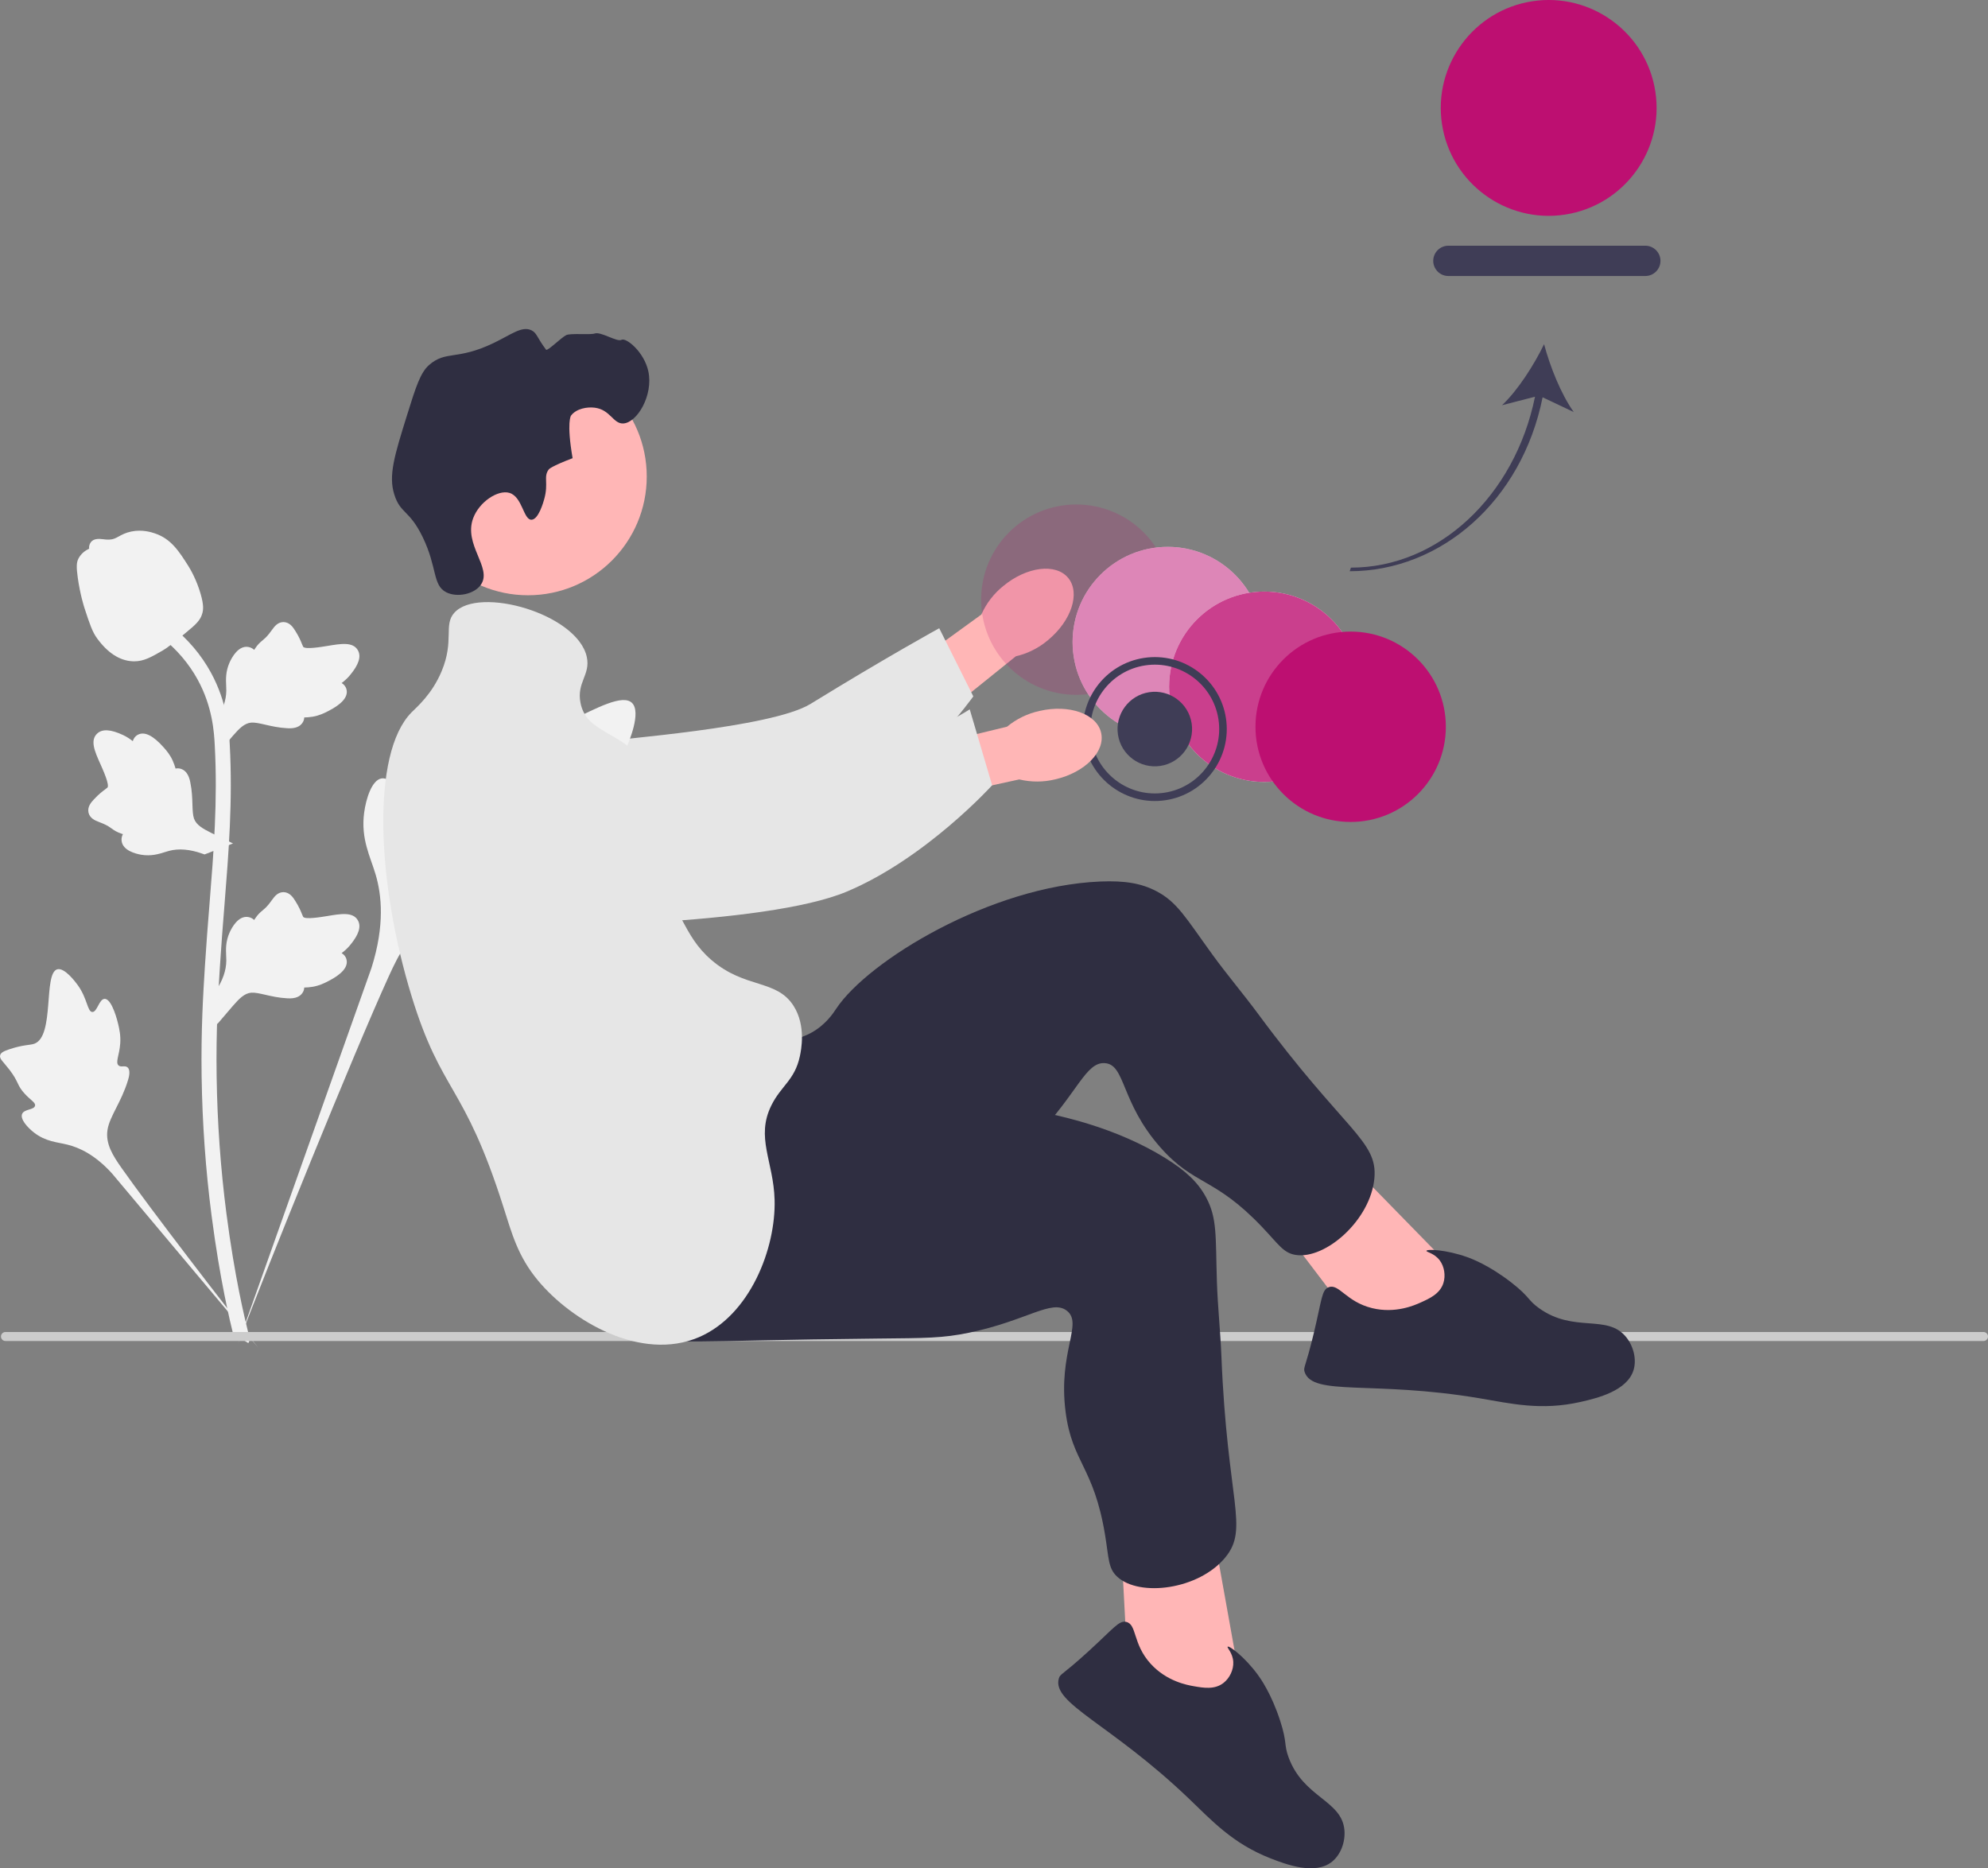 <svg xmlns="http://www.w3.org/2000/svg" width="524.926" height="493.293" viewBox="0 0 524.926 493.293" xmlns:xlink="http://www.w3.org/1999/xlink"><rect x="0" y="0" width="524.926" height="493.293" fill="#808080" stroke="none"/><g><path d="M407.321,104.9l8.23,3.899c-3.376-4.711-6.284-12.068-7.841-17.922-2.637,5.453-6.887,12.126-11.094,16.112l8.698-2.238c-5.36,26.268-25.519,45.126-48.604,45.126l-.327,.949c24.113,0,45.466-18.596,50.938-45.925Z" fill="#3f3d56"/><path d="M382.442,64.876h52c2.206,0,4,1.794,4,4,0,2.206-1.794,4-4,4h-52c-2.206,0-4-1.794-4-4,0-2.206,1.794-4,4-4Z" fill="#3f3d56"/></g><path id="uuid-0273e7bd-2c5c-4a7f-b62c-18eea742226e-154" d="M264.923,154.721c6.2-5.123,13.869-6.077,17.129-2.13,3.26,3.946,.876,11.297-5.327,16.421-2.45,2.081-5.362,3.545-8.494,4.269l-26.544,21.375-9.765-12.67,27.204-19.727c1.303-2.94,3.29-5.524,5.797-7.538Z" fill="#ffb6b6"/><path d="M111.501,202.949c-.013-.945-.005-9.191,6.1-14.403,7.012-5.987,16.907-3.564,20.378-2.714,8.017,1.963,8.674,5.402,16.203,8.936,14.085,6.611-3.563,3.227,4.818,1.107,2.901-.734,44.638-3.628,55.027-10.023,20.206-12.436,33.973-19.977,33.973-19.977l9,18s-13.014,18.096-31.33,31.501c-18.788,13.751-28.182,20.627-42.459,23.283-1.229,.229-31.466,5.391-55.819-12.803-5.555-4.15-15.733-11.754-15.891-22.909Z" fill="#e6e6e6"/><g><circle cx="284.2" cy="158.334" r="25.133" fill="#bd0f71" opacity=".2"/><circle cx="308.346" cy="169.52" r="25.133" fill="#fff"/><circle cx="308.346" cy="169.52" r="25.133" fill="#bd0f71" opacity=".5"/><circle cx="333.833" cy="181.328" r="25.133" fill="#fff"/><circle cx="333.833" cy="181.328" r="25.133" fill="#bd0f71" opacity=".8"/><circle cx="356.638" cy="191.893" r="25.133" fill="#bd0f71"/></g><g><path d="M166.208,211.497c-1.335-2.251-7.109,.159-8.171-1.883-1.058-2.035,4.307-5.136,7.372-12.22,.553-1.278,4.036-9.328,1.457-11.812-4.888-4.709-27.255,14.723-35.082,8.364-1.718-1.395-2.918-4.181-8.117-8.704-2.068-1.799-3.319-2.612-4.529-2.309-1.717,.429-1.854,2.727-3.695,7.247-2.762,6.778-4.395,6.369-6.005,11.776-1.195,4.014-.922,6.348-2.327,6.803-1.989,.643-3.82-3.615-6.341-3.233-2.572,.389-4.128,5.347-4.619,9.059-.922,6.966,1.636,11.562,3.054,16.395,1.541,5.252,2.455,13.24-1.103,24.548l-35.219,99.229c7.775-20.362,30.288-76.178,39.748-96.92,2.731-5.988,5.746-12.061,11.938-14.458,5.961-2.308,14.147-.93,24.584-3.444,1.219-.294,4.601-1.154,5.027-3.144,.352-1.645-1.638-2.563-1.332-4.103,.41-2.066,4.322-2.092,9.13-4.476,3.39-1.681,5.502-3.68,7.319-5.399,.548-.518,8.687-8.318,6.911-11.314h-0Z" fill="#f2f2f2"/><path d="M27.647,263.736c-1.49,.006-1.973,3.535-3.282,3.467-1.304-.068-1.278-3.596-3.871-7.144-.468-.64-3.414-4.672-5.377-4.123-3.721,1.04-.638,17.625-6.017,19.632-1.181,.44-2.894,.226-6.614,1.472-1.48,.496-2.24,.875-2.44,1.557-.285,.967,.804,1.697,2.491,3.905,2.53,3.311,1.858,3.995,4.047,6.345,1.626,1.745,2.85,2.284,2.667,3.105-.258,1.162-2.876,.832-3.417,2.179-.551,1.375,1.433,3.569,3.113,4.881,3.153,2.462,6.147,2.533,8.928,3.232,3.022,.759,7.207,2.615,11.73,7.624l38.541,45.916c-7.75-9.691-28.65-36.845-36.1-47.473-2.151-3.068-4.262-6.3-3.652-10.031,.587-3.591,3.626-7.212,5.403-13.06,.208-.683,.761-2.591-.092-3.374-.706-.647-1.73,.064-2.398-.53-.896-.797,.221-2.725,.438-5.773,.153-2.149-.219-3.762-.538-5.15-.096-.418-1.576-6.664-3.559-6.656v0Z" fill="#f2f2f2"/><path d="M57.368,270.408l-.898-8.012,.41-.607c1.898-2.809,2.865-5.552,2.876-8.156,.002-.414-.017-.828-.037-1.25-.077-1.671-.174-3.749,.909-6.171,.607-1.35,2.314-4.476,4.879-4.089,.691,.097,1.213,.414,1.609,.785,.058-.093,.118-.186,.182-.286,.799-1.219,1.431-1.741,2.041-2.244,.468-.387,.952-.785,1.71-1.729,.333-.414,.592-.778,.811-1.083,.664-.925,1.53-2.027,3.058-2.008,1.633,.077,2.488,1.428,3.054,2.321,1.012,1.594,1.47,2.743,1.774,3.505,.11,.279,.236,.592,.3,.689,.526,.774,4.803,.05,6.415-.213,3.619-.604,6.751-1.126,8.041,1.157,.925,1.633,.238,3.791-2.103,6.589-.729,.871-1.505,1.532-2.194,2.051,.571,.34,1.081,.863,1.288,1.683h0c.487,1.942-1.182,3.888-4.96,5.792-.938,.476-2.201,1.11-3.971,1.416-.834,.143-1.584,.178-2.227,.197-.014,.371-.101,.774-.327,1.188-.664,1.219-2.045,1.799-4.126,1.66-2.29-.12-4.176-.557-5.84-.94-1.453-.333-2.704-.615-3.687-.549-1.822,.147-3.227,1.606-4.875,3.497l-4.115,4.809h-0Z" fill="#f2f2f2"/><path d="M61.531,222.701l-7.523,2.901-.692-.243c-3.198-1.123-6.097-1.363-8.618-.714-.401,.103-.796,.227-1.199,.353-1.597,.499-3.582,1.119-6.2,.686-1.46-.245-4.917-1.103-5.193-3.682-.082-.693,.093-1.278,.351-1.756-.105-.033-.21-.067-.323-.103-1.381-.464-2.047-.943-2.688-1.405-.493-.355-1.001-.721-2.107-1.215-.485-.217-.902-.375-1.253-.509-1.063-.407-2.349-.966-2.718-2.449-.339-1.599,.75-2.768,1.471-3.543,1.285-1.383,2.28-2.118,2.941-2.605,.241-.177,.513-.378,.59-.465,.615-.705-1.17-4.659-1.833-6.151-1.502-3.348-2.801-6.245-.921-8.072,1.345-1.309,3.607-1.192,6.907,.363,1.027,.485,1.864,1.067,2.54,1.602,.185-.638,.56-1.265,1.301-1.673h0c1.755-.964,4.061,.157,6.86,3.329,.698,.787,1.632,1.848,2.377,3.482,.35,.77,.574,1.487,.756,2.104,.363-.081,.774-.099,1.232,.015,1.347,.333,2.259,1.521,2.652,3.57,.465,2.246,.52,4.181,.572,5.888,.047,1.49,.091,2.772,.404,3.706,.604,1.725,2.372,2.714,4.62,3.828l5.695,2.76-0,0Z" fill="#f2f2f2"/><path d="M57.368,199.096l-.898-8.012,.41-.607c1.898-2.809,2.865-5.552,2.876-8.156,.002-.414-.017-.828-.037-1.25-.077-1.671-.174-3.749,.909-6.171,.607-1.35,2.314-4.476,4.879-4.089,.691,.097,1.213,.414,1.609,.785,.058-.093,.118-.186,.182-.286,.799-1.219,1.431-1.741,2.041-2.244,.468-.387,.952-.785,1.71-1.729,.333-.414,.592-.778,.811-1.083,.664-.925,1.53-2.027,3.058-2.008,1.633,.077,2.488,1.428,3.054,2.321,1.012,1.594,1.47,2.743,1.774,3.505,.11,.279,.236,.592,.3,.689,.526,.774,4.803,.05,6.415-.213,3.619-.604,6.751-1.126,8.041,1.157,.925,1.633,.238,3.791-2.103,6.589-.729,.871-1.505,1.532-2.194,2.051,.571,.34,1.081,.863,1.288,1.683h0c.487,1.942-1.182,3.888-4.96,5.792-.938,.476-2.201,1.11-3.971,1.416-.834,.143-1.584,.178-2.227,.197-.014,.371-.101,.774-.327,1.188-.664,1.219-2.045,1.799-4.126,1.66-2.29-.12-4.176-.557-5.84-.94-1.453-.333-2.704-.615-3.687-.549-1.822,.147-3.227,1.606-4.875,3.497l-4.115,4.809h-0Z" fill="#f2f2f2"/><path d="M65.566,354.625l-1.679-1.052-.406-1.938,.406,1.938-1.958,.224c-.031-.182-.137-.6-.298-1.254-.876-3.583-3.548-14.485-5.776-31.655-1.555-11.986-2.435-24.308-2.617-36.631-.182-12.342,.402-21.685,.871-29.195,.354-5.664,.783-11.057,1.205-16.311,1.122-14.036,2.18-27.295,1.393-41.973-.174-3.277-.54-10.098-4.525-17.356-2.312-4.209-5.496-7.947-9.465-11.104l2.468-3.103c4.381,3.49,7.904,7.629,10.471,12.303,4.418,8.047,4.817,15.479,5.008,19.05,.801,14.938-.269,28.324-1.402,42.496-.418,5.235-.847,10.605-1.199,16.245-.464,7.44-1.043,16.702-.863,28.885,.178,12.175,1.048,24.347,2.582,36.182,2.201,16.953,4.834,27.693,5.699,31.222,.46,1.884,.557,2.279,.085,3.025v-0Z" fill="#f2f2f2"/><path d="M35.45,174.614c-.162,0-.327-.004-.493-.015-3.374-.182-6.498-2.201-9.287-6.001-1.308-1.787-1.977-3.826-3.312-7.893-.207-.627-1.213-3.807-1.824-8.183-.4-2.859-.35-4.055,.217-5.111,.629-1.176,1.646-1.996,2.791-2.55-.05-.379-.01-.77,.155-1.168,.675-1.652,2.47-1.435,3.441-1.331,.491,.062,1.105,.143,1.766,.108,1.041-.05,1.6-.36,2.447-.824,.811-.445,1.818-.998,3.314-1.304,2.948-.615,5.418,.221,6.233,.495,4.285,1.428,6.397,4.759,8.842,8.616,.487,.774,2.161,3.59,3.265,7.451,.797,2.786,.685,4.024,.445,4.944-.487,1.892-1.638,2.975-4.561,5.366-3.053,2.503-4.585,3.757-5.9,4.519-3.062,1.768-4.985,2.878-7.538,2.878v0Z" fill="#f2f2f2"/></g><path d="M.256,352.886c0,.66,.53,1.19,1.19,1.19H523.736c.66,0,1.19-.53,1.19-1.19,0-.66-.53-1.19-1.19-1.19H1.446c-.66,0-1.19,.53-1.19,1.19Z" fill="#ccc"/><circle cx="139.42" cy="125.818" r="31.352" fill="#ffb6b6"/><g><polygon points="384.959 336.455 352.671 303.404 336.003 320.791 360.059 352.481 383.921 355.21 384.959 336.455" fill="#ffb6b6"/><path d="M200.59,274.477c1.889,.157,7.89,1.359,13.626-1.797,3.915-2.154,5.923-5.356,6.601-6.375,8.413-12.635,40.704-32.339,69.684-33.551,6.563-.275,10.883,.486,14.809,2.533,5.567,2.902,7.79,7.059,14.855,16.798,3.865,5.327,8.141,10.345,12.052,15.638,22.898,30.987,31.578,33.419,30.691,43.353-.984,11.022-12.872,21.479-20.772,20.272-3.236-.494-4.489-2.744-8.812-7.299-12.675-13.354-17.919-10.887-26.943-21.116-10.536-11.942-9.157-21.844-14.653-22.227-5.097-.355-7.264,8.093-18.146,19.314-4.98,5.135-8.526,7.49-19.329,14.985-42.07,29.186-42.741,31.237-51.231,33.565-3.715,1.018-30.079,8.247-39.471-3.256-14.697-18,20.024-72.251,37.041-70.837Z" fill="#2f2e41"/><path d="M375.088,343.924c2.375-1.066,5.151-2.313,6.045-5.18,.604-1.94,.256-4.332-.993-5.985-1.442-1.907-3.575-2.159-3.489-2.496,.131-.514,5.177-.313,10.716,1.645,1.045,.369,5.781,2.1,11.804,6.802,4.826,3.768,4.177,4.523,7.203,6.695,9.29,6.669,18.002,1.413,23.029,7.667,1.94,2.414,2.767,5.84,1.951,8.611-1.64,5.564-9.612,7.479-13.97,8.468-10.494,2.381-18.438,.437-26.732-.96-28.207-4.753-44.056-.424-46.177-6.959-.401-1.237,.251-1.131,2.426-10.208,2.147-8.958,2.076-11.418,3.904-12.136,2.752-1.08,4.6,3.832,11.532,5.513,6.143,1.49,11.212-.787,12.751-1.477Z" fill="#2f2e41"/></g><g><polygon points="327.555 444.578 319.398 399.099 295.843 404.126 297.953 443.856 316.165 459.513 327.555 444.578" fill="#ffb6b6"/><path d="M209.802,289.764c1.475,1.19,5.765,5.555,12.284,6.165,4.449,.416,7.909-1.106,9.042-1.568,14.056-5.731,51.84-3.902,76.5,11.368,5.585,3.458,8.732,6.513,10.832,10.411,2.977,5.528,2.482,10.216,2.859,22.241,.206,6.578,.927,13.132,1.191,19.707,1.546,38.498,7.363,45.385,1.051,53.107-7.004,8.567-22.712,10.545-28.572,5.11-2.4-2.226-2.173-4.791-3.193-10.987-2.989-18.168-8.714-19.071-10.437-32.602-2.012-15.798,4.69-23.217,.356-26.62-4.019-3.156-10.555,2.617-25.861,5.792-7.004,1.453-11.261,1.41-24.408,1.545-51.2,.526-52.907,1.846-61.239-.995-3.646-1.243-29.52-10.067-30.832-24.859-2.053-23.147,57.14-48.54,70.427-37.814Z" fill="#2f2e41"/><path d="M315.193,445.215c2.564,.451,5.561,.979,7.911-.892,1.59-1.266,2.645-3.441,2.539-5.51-.122-2.388-1.746-3.794-1.485-4.025,.397-.351,4.46,2.648,7.944,7.379,.657,.893,3.604,4.983,5.948,12.257,1.878,5.828,.916,6.088,2.2,9.585,3.942,10.734,14.103,11.278,14.75,19.276,.25,3.087-.99,6.387-3.221,8.221-4.481,3.684-12.154,.791-16.315-.838-10.021-3.923-15.502-9.992-21.58-15.806-20.671-19.773-36.216-25.09-34.302-31.688,.362-1.249,.843-.795,7.739-7.084,6.806-6.207,8.13-8.282,10.045-7.849,2.883,.652,1.654,5.754,6.447,11.037,4.247,4.682,9.719,5.645,11.381,5.938Z" fill="#2f2e41"/></g><path d="M143.694,131.812c1.221-4.366-.312-5.957,1.25-7.917,0-0,.629-.789,6.25-2.917h0c-1.659-9.623-.417-11.251-.417-11.251,1.431-1.875,4.298-2.329,6.25-2.083,4.128,.519,4.859,4.251,7.5,4.167,3.649-.116,8.025-7.42,6.667-13.751-1.108-5.164-5.886-8.999-7.084-8.334-1.188,.66-5.462-2.25-7.084-1.667-1.107,.398-6.319-.132-7.5,.417-1.29,.599-4.986,4.326-5.339,3.857-2.455-3.264-2.403-4.403-3.828-5.107-2.524-1.246-5.269,1.057-10,3.333-9.736,4.683-12.587,1.89-17.084,5.834-2.272,1.992-3.49,5.8-5.834,13.334-3.278,10.536-4.916,15.804-3.333,20.834,1.614,5.13,3.992,4.013,7.5,11.251,3.906,8.056,2.56,12.739,6.25,14.584,2.852,1.426,7.436,.518,9.167-2.083,2.963-4.455-4.696-10.481-2.083-17.501,1.604-4.309,6.55-7.577,9.584-6.667,3.43,1.029,3.683,7.179,5.834,7.084,1.842-.081,3.121-4.656,3.333-5.417Z" fill="#2f2e41"/><path d="M119.943,161.813c6.416-7.194,32.549,.252,35.002,11.667,1.009,4.695-2.716,6.678-1.667,12.084,1.534,7.907,10.22,7.368,16.667,15.417,9.153,11.427-.276,22.598,10,41.669,2.196,4.075,4.047,7.51,7.917,10.834,8.881,7.628,17.146,5.012,21.668,12.084,3.382,5.289,1.992,11.807,1.667,13.334-1.335,6.261-4.952,7.787-7.5,12.917-4.24,8.536,.561,14.803,.833,25.001,.341,12.76-6.44,30.448-20.001,36.252-15.235,6.52-33.61-4.279-42.502-15.001-5.306-6.398-6.846-12.3-9.167-19.584-10.374-32.556-16.235-29.612-24.168-55.419-9.069-29.503-10.852-64.066,0-75.004,1.438-1.45,5.397-4.8,7.917-10.834,3.391-8.119,.462-12.197,3.333-15.417Z" fill="#e6e6e6"/><path d="M323.709,189.636c1.577,10.357-5.566,20.067-15.923,21.644-10.357,1.577-20.067-5.566-21.644-15.923-1.577-10.357,5.566-20.067,15.923-21.644,10.357-1.577,20.067,5.566,21.644,15.923Zm-35.59,5.42c1.411,9.267,10.098,15.658,19.366,14.247s15.658-10.098,14.247-19.366-10.098-15.658-19.366-14.247-15.658,10.098-14.247,19.366Z" fill="#3f3d56"/><path d="M295.195,193.978c.817,5.365,5.846,9.065,11.212,8.248s9.065-5.846,8.248-11.212c-.817-5.365-5.846-9.065-11.212-8.248-5.365,.817-9.065,5.846-8.248,11.212Z" fill="#3f3d56"/><path d="M380.757,32.786c2.365,15.533,16.926,26.245,32.459,23.879,15.533-2.365,26.245-16.926,23.879-32.459-2.365-15.533-16.926-26.245-32.459-23.879-15.533,2.365-26.245,16.926-23.879,32.459Z" fill="#bd0f71"/><path id="uuid-d43be532-fa37-4a43-8eed-58df037ae9c1-155" d="M274.472,187.715c7.836-1.811,15.123,.764,16.274,5.751,1.152,4.987-4.267,10.497-12.106,12.308-3.122,.766-6.381,.774-9.506,.022l-33.299,7.255-2.835-13.175,32.917-8.009c2.479-2.047,5.413-3.471,8.555-4.152Z" fill="#ffb6b6"/><path d="M115.422,196.836c.206-.923,2.128-8.941,9.275-12.594,8.21-4.196,17.273,.457,20.451,2.089,7.343,3.77,7.184,7.268,13.688,12.452,12.167,9.699,27.814,9.486,36.458,9.369,2.992-.041,12.233-.346,23.823-4.155,22.54-7.408,36.939-16.705,36.939-16.705l5.916,20.046s-17.454,19.289-38.381,28.079c-21.466,9.016-82.691,9.611-97.194,8.883-1.249-.063,18.634,1.856-.833-21.492-4.44-5.326-12.576-15.084-10.142-25.971Z" fill="#e6e6e6"/></svg>